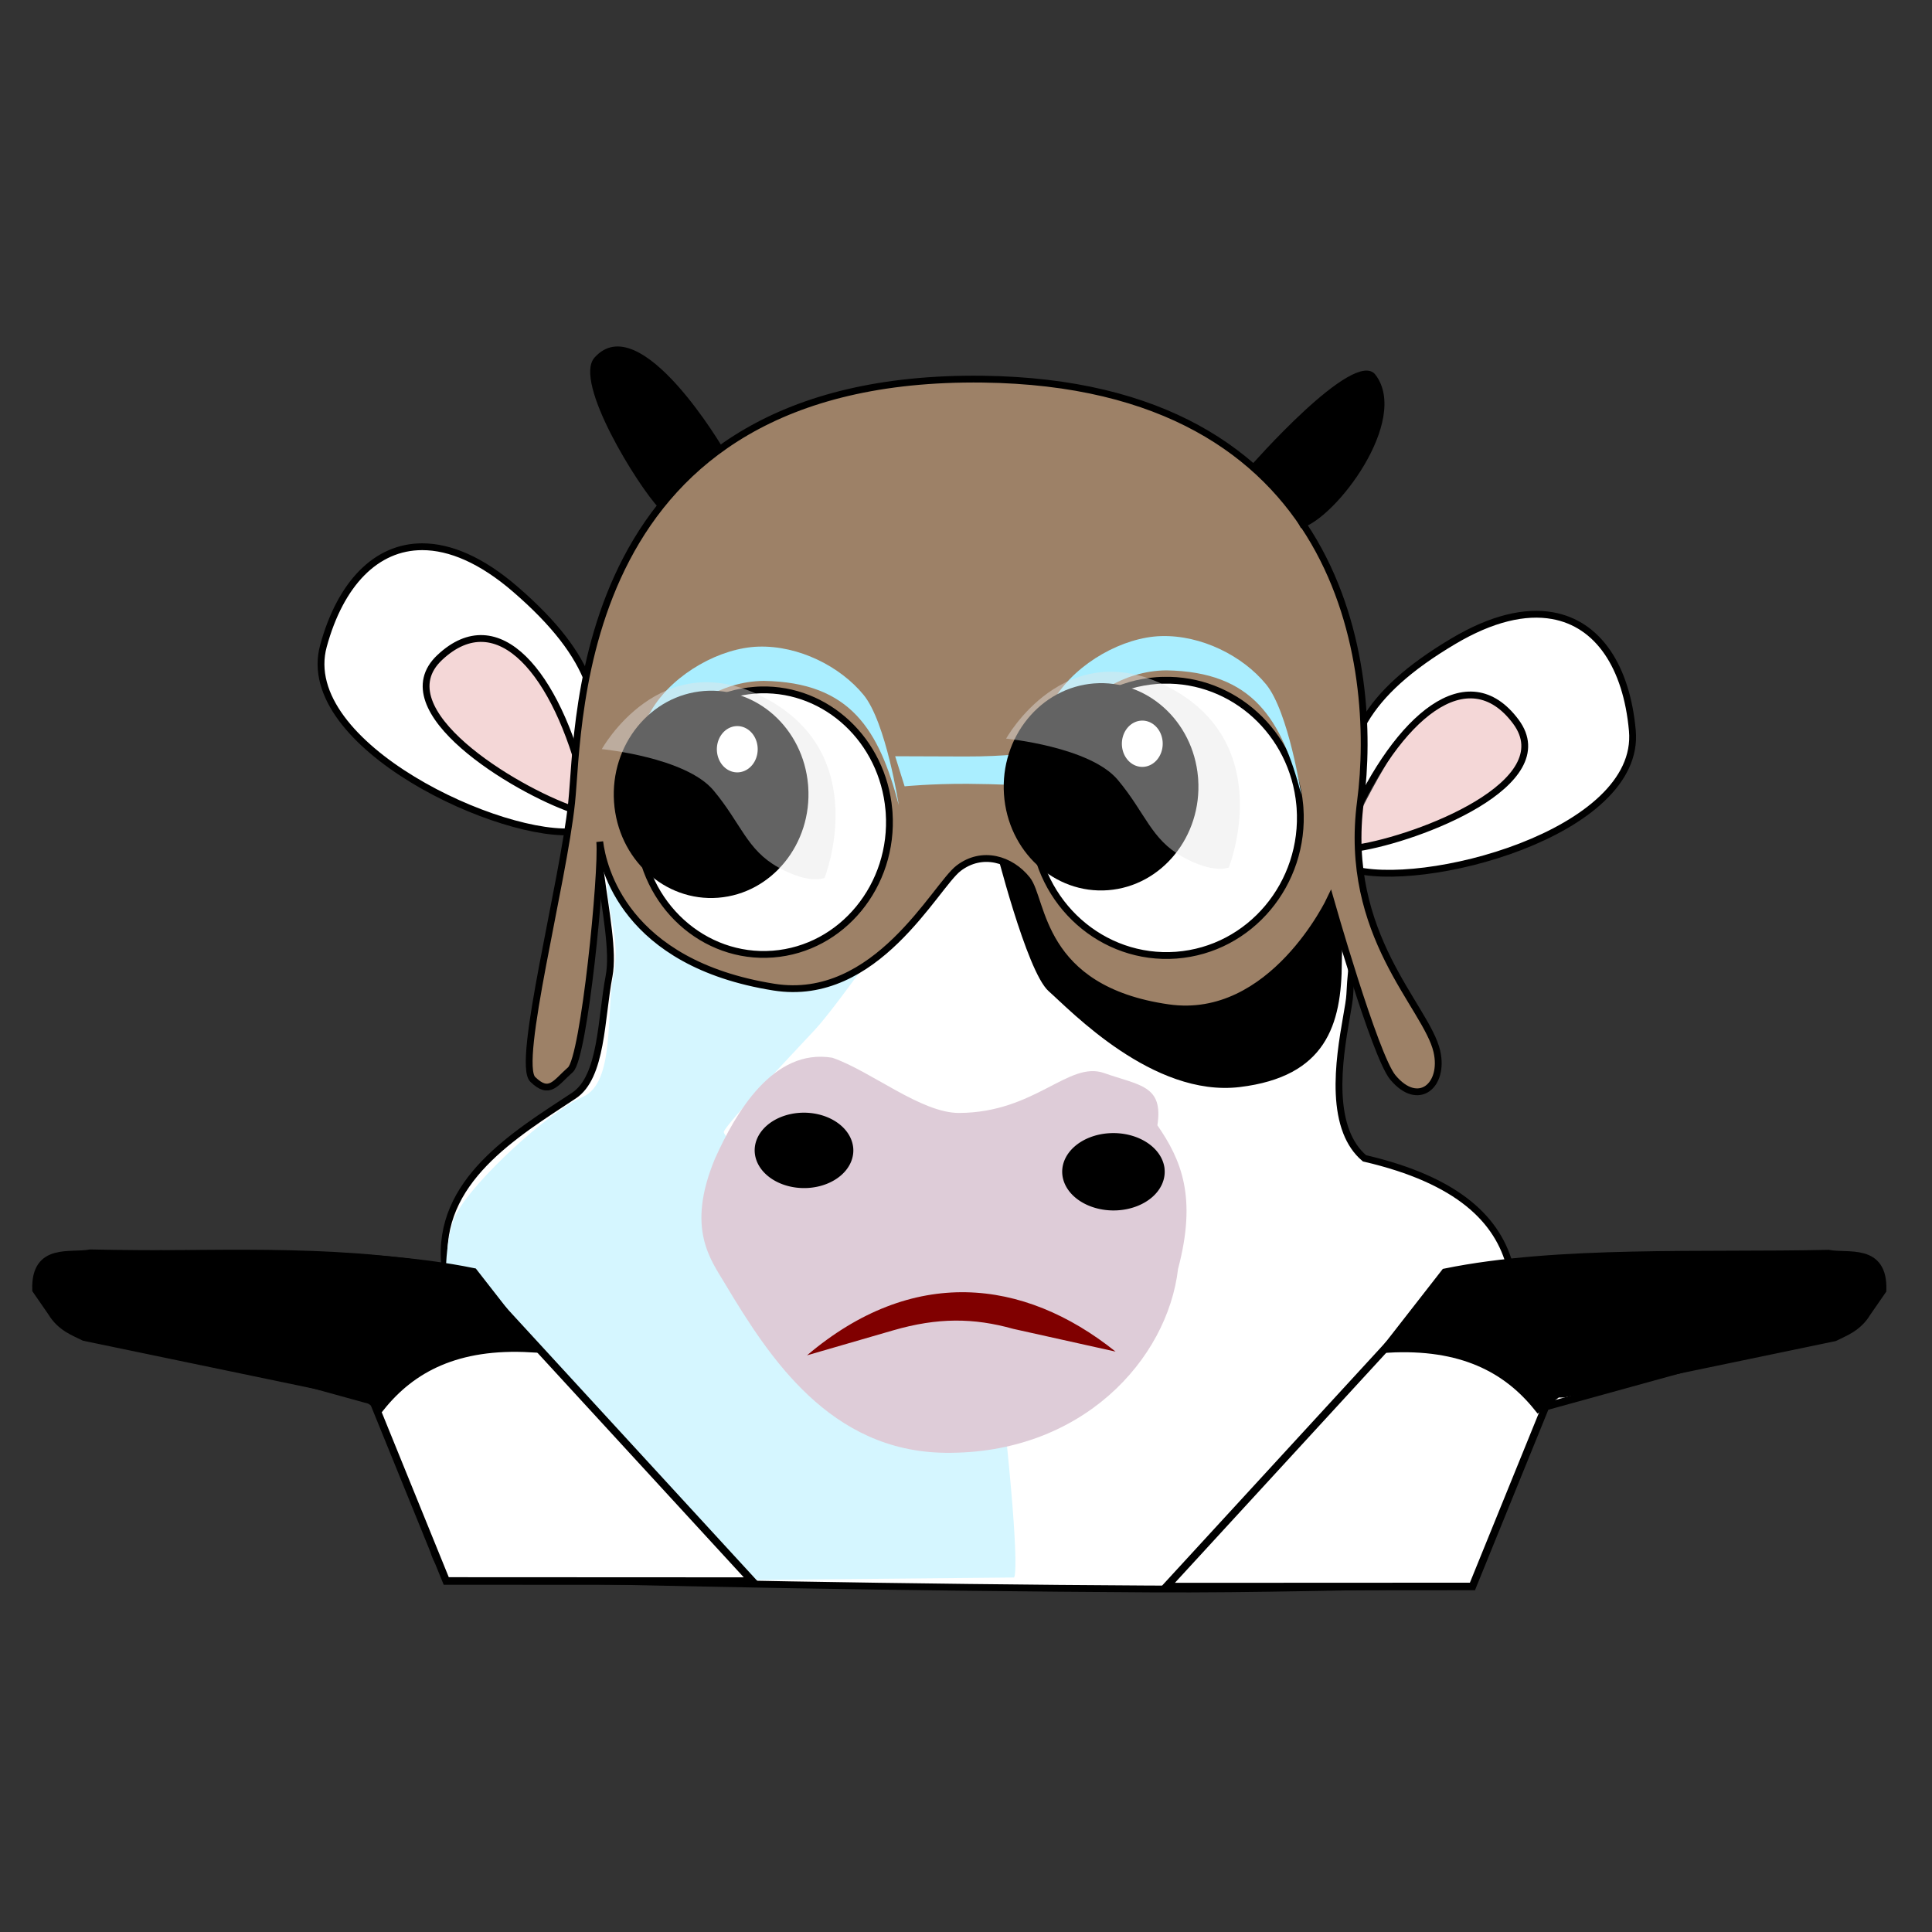<?xml version="1.0" encoding="UTF-8" standalone="no"?>
<!-- Created with Inkscape (http://www.inkscape.org/) -->

<svg
   xmlns:dc="http://purl.org/dc/elements/1.1/"
   xmlns:cc="http://creativecommons.org/ns#"
   xmlns:rdf="http://www.w3.org/1999/02/22-rdf-syntax-ns#"
   xmlns:svg="http://www.w3.org/2000/svg"
   xmlns="http://www.w3.org/2000/svg"
   xmlns:sodipodi="http://sodipodi.sourceforge.net/DTD/sodipodi-0.dtd"
   xmlns:inkscape="http://www.inkscape.org/namespaces/inkscape"
   width="100"
   height="100"
   viewBox="0 0 26.458 26.458"
   version="1.1"
   id="svg13625"
   inkscape:version="0.92.1 r15371"
   sodipodi:docname="vaca1.svg">
  <rect x="0" y="0" width="26.458" height="26.458" fill="#333333" stroke="none"/>
  <defs
     id="defs13619">
    <clipPath
       clipPathUnits="userSpaceOnUse"
       id="clipPath9406-5-9-1-5-3-8-6-4">
      <rect
         style="opacity:0.733;fill:#ffdd55;fill-opacity:1;stroke:none;stroke-width:0.5;stroke-miterlimit:4;stroke-dasharray:none;stroke-opacity:1"
         id="rect9408-2-0-59-4-6-7-1-03"
         width="477.414"
         height="539.932"
         x="573.776"
         y="244.16" />
    </clipPath>
  </defs>
  <sodipodi:namedview
     id="base"
     pagecolor="#ffffff"
     bordercolor="#666666"
     borderopacity="1.0"
     inkscape:pageopacity="0.0"
     inkscape:pageshadow="2"
     inkscape:zoom="2.7599398"
     inkscape:cx="108.57143"
     inkscape:cy="45.714286"
     inkscape:document-units="mm"
     inkscape:current-layer="layer1"
     showgrid="false"
     units="px"
     inkscape:window-width="1918"
     inkscape:window-height="1023"
     inkscape:window-x="0"
     inkscape:window-y="26"
     inkscape:window-maximized="1" />
  <g
     inkscape:label="Capa 1"
     inkscape:groupmode="layer"
     id="layer1"
     transform="translate(0,-270.542)">
    <g
       transform="matrix(0.671,0,0,0.671,-168.663,302.249)"
       id="g12851"
       inkscape:export-xdpi="94"
       inkscape:export-ydpi="94">
      <path
         inkscape:export-ydpi="94"
         inkscape:export-xdpi="94"
         inkscape:export-filename="/home/alumno/Escritorio/video_tutorial/vaca_01.png"
         sodipodi:nodetypes="cccccc"
         clip-path="none"
         mask="none"
         inkscape:connector-curvature="0"
         id="path6937-9-4-0-1"
         d="m 263.153,-31.675 c -0.055,-0.279 -0.882,-3.186 -1.831,-3.189 -0.949,-0.004 -2.289,-0.064 -2.015,1.444 0.274,1.508 0.94,2.46 2,2.687 1.06,0.227 2.121,0.231 2.121,0.231 z"
         style="display:inline;fill:#f4d7d7;fill-opacity:1;stroke:none;stroke-width:0.096" />
      <path
         inkscape:export-ydpi="94"
         inkscape:export-xdpi="94"
         inkscape:export-filename="/home/alumno/Escritorio/video_tutorial/vaca_01.png"
         clip-path="none"
         mask="none"
         sodipodi:nodetypes="ccsssscscsccssscc"
         inkscape:connector-curvature="0"
         id="path6935-0-4-61-9"
         d="m 263.832,-31.066 c 3.534,-2.517 -0.172,-1.947 -0.172,-1.947 0,0 2.813,-5.852 7.83,-3.713 5.017,2.14 6.802,2.704 7.352,5.051 0.55,2.347 0.125,3.37 0.067,4.718 -0.017,0.403 -0.441,1.862 -0.067,2.814 0.081,0.206 0.199,0.388 0.367,0.53 3.86,0.896 3.217,3.287 2.586,5.286 -0.309,0.979 -1.88,2.154 -0.523,3.428 -2.175,0.017 -4.207,0.088 -6.441,0.075 -4.973,-0.028 -9.92,-0.12 -14.076,-0.238 0,0 -1.552,-0.237 0.444,-3.18 -0.234,-1.377 -0.673,-2.277 -0.762,-3.189 -0.167,-1.719 1.44,-2.672 2.637,-3.462 0.579,-0.382 0.55,-1.569 0.718,-2.442 0.188,-0.977 -0.663,-3.378 0.041,-3.732 z"
         style="display:inline;fill:#ffffff;stroke:#000000;stroke-width:0.139;stroke-miterlimit:4;stroke-dasharray:none" />
      <path
         inkscape:export-ydpi="94"
         inkscape:export-xdpi="94"
         inkscape:export-filename="/home/alumno/Escritorio/video_tutorial/vaca_01.png"
         clip-path="none"
         mask="none"
         sodipodi:nodetypes="cssccccssscscc"
         inkscape:connector-curvature="0"
         id="path7012-4-2-5-6"
         d="m 269.98,-28.918 c 0,0 -1.508,2.166 -1.984,2.677 -0.476,0.512 -1.783,1.889 -1.863,2.086 -0.08,0.197 5.899,6.259 5.78,6.416 0.267,2.646 0.143,2.681 0.143,2.681 l -10.929,0.104 c -0.038,0.208 -1.163,-6.383 -0.434,-7.558 0.339,-0.636 1.837,-2.038 2.562,-2.355 0.665,-0.291 0.468,-1.718 0.628,-2.498 0.154,-0.749 -0.163,-1.35 -0.123,-1.916 0.231,-3.237 -0.081,-5.493 1.621,-5.458 1.657,0.203 4.272,-2.196 4.775,0.412 0.504,2.607 -0.177,5.408 -0.177,5.408 z"
         style="display:inline;fill:#d5f6ff;stroke:none;stroke-width:0.096" />
      <path
         inkscape:export-ydpi="94"
         inkscape:export-xdpi="94"
         inkscape:export-filename="/home/alumno/Escritorio/video_tutorial/vaca_01.png"
         clip-path="none"
         mask="none"
         sodipodi:nodetypes="cssssc"
         inkscape:connector-curvature="0"
         id="path6983-98-7-9-9"
         d="m 271.689,-30.026 c 0,0 0.648,2.591 1.094,2.983 0.445,0.392 2.119,2.161 3.879,1.948 1.733,-0.21 2.053,-1.242 2.057,-2.527 0.005,-1.284 0.627,-4.61 -0.601,-4.782 -1.228,-0.172 -6.429,2.378 -6.429,2.378 z"
         style="display:inline;fill:#000000;fill-opacity:1;stroke:#000000;stroke-width:0.055px;stroke-linecap:butt;stroke-linejoin:miter;stroke-opacity:1" />
      <path
         inkscape:export-ydpi="94"
         inkscape:export-xdpi="94"
         inkscape:export-filename="/home/alumno/Escritorio/video_tutorial/vaca_01.png"
         sodipodi:nodetypes="ccccccc"
         clip-path="none"
         mask="none"
         inkscape:connector-curvature="0"
         id="path7018-2-8-4-3"
         d="m 266.673,-20.679 0.745,1.384 c 0,0 3.748,0.606 4.618,0.372 0.869,-0.234 2.609,-0.899 2.609,-0.899 l 0.319,-0.986 c 0,0 -3.004,1.055 -4.504,0.931 -1.5,-0.124 -3.787,-0.803 -3.787,-0.803 z"
         style="display:inline;fill:#000000;fill-opacity:1;stroke:#000000;stroke-width:0.055px;stroke-linecap:butt;stroke-linejoin:miter;stroke-opacity:1" />
      <path
         inkscape:export-ydpi="94"
         inkscape:export-xdpi="94"
         inkscape:export-filename="/home/alumno/Escritorio/video_tutorial/vaca_01.png"
         sodipodi:nodetypes="ccccccc"
         clip-path="none"
         mask="none"
         inkscape:connector-curvature="0"
         id="path13288-9-3"
         d="m 266.738,-20.862 0.932,1.644 c 0,0 1.345,0.649 2.4,0.653 1.055,0.004 4.046,-0.806 4.046,-0.806 l 1.005,-2.34 c 0,0 -4.278,0.16 -5.51,0.449 -1.232,0.289 -2.873,0.4 -2.873,0.4 z"
         style="display:inline;fill:#c83737;stroke:#000000;stroke-width:0.082px;stroke-linecap:butt;stroke-linejoin:miter;stroke-opacity:1" />
      <path
         inkscape:export-ydpi="94"
         inkscape:export-xdpi="94"
         inkscape:export-filename="/home/alumno/Escritorio/video_tutorial/vaca_01.png"
         sodipodi:nodetypes="cccccc"
         clip-path="none"
         mask="none"
         inkscape:connector-curvature="0"
         id="path13290-0-8"
         d="m 268.45,-21.542 0.443,0.789 c 0,0 3.718,-0.028 4.016,-0.193 0.298,-0.165 0.391,-1.283 0.391,-1.283 l -3.093,-0.011 z"
         style="display:inline;fill:#ffffff;stroke:none;stroke-width:0.096" />
      <path
         inkscape:export-ydpi="94"
         inkscape:export-xdpi="94"
         inkscape:export-filename="/home/alumno/Escritorio/video_tutorial/vaca_01.png"
         clip-path="none"
         mask="none"
         sodipodi:nodetypes="cscczsccsc"
         inkscape:connector-curvature="0"
         id="path5150-81-5-9-0"
         d="m 266.167,-21.038 c 0.898,1.5 2.14,3.407 4.483,3.435 2.793,0.033 4.539,-1.908 4.754,-3.754 0.389,-1.463 0.066,-2.225 -0.422,-2.93 0.127,-0.819 -0.362,-0.81 -1.087,-1.066 -0.725,-0.256 -1.404,0.807 -2.958,0.814 -0.777,0.004 -1.798,-0.854 -2.59,-1.127 -1.212,-0.201 -1.978,1.136 -2.394,2.059 -0.594,1.427 -0.094,2.054 0.214,2.568 z"
         style="display:inline;fill:#deccd8;fill-opacity:1;stroke:none;stroke-width:0.096" />
      <path
         inkscape:export-ydpi="94"
         inkscape:export-xdpi="94"
         inkscape:export-filename="/home/alumno/Escritorio/video_tutorial/vaca_01.png"
         sodipodi:nodetypes="ccsccc"
         clip-path="none"
         mask="none"
         inkscape:connector-curvature="0"
         id="path6939-3-5-1-5"
         d="m 279.117,-30.669 c 0,0 1.463,-3.065 2.635,-3.061 1.172,0.005 2.457,-0.103 2.173,1.18 -0.284,1.283 -0.62,1.617 -2.241,2.225 -1.621,0.608 -2.962,0.771 -2.962,0.771 z"
         style="display:inline;fill:#f4d7d7;fill-opacity:1;stroke:none;stroke-width:0.096" />
      <path
         inkscape:export-ydpi="94"
         inkscape:export-xdpi="94"
         inkscape:export-filename="/home/alumno/Escritorio/video_tutorial/vaca_01.png"
         clip-path="none"
         mask="none"
         sodipodi:open="true"
         sodipodi:end="6.1852847"
         sodipodi:start="6.2071318"
         transform="rotate(0.205)"
         d="m 278.382,-31.696 a 3.182,3.294 0 0 1 -2.914,3.533 3.182,3.294 0 0 1 -3.429,-2.997 3.182,3.294 0 0 1 2.877,-3.566 3.182,3.294 0 0 1 3.461,2.958"
         sodipodi:ry="3.2940497"
         sodipodi:rx="3.1823874"
         sodipodi:cy="-31.445997"
         sodipodi:cx="275.20914"
         id="path6985-4-6-77-66"
         style="display:inline;fill:#ffffff;fill-opacity:1;stroke:none;stroke-width:0.055"
         sodipodi:type="arc" />
      <path
         inkscape:export-ydpi="94"
         inkscape:export-xdpi="94"
         inkscape:export-filename="/home/alumno/Escritorio/video_tutorial/vaca_01.png"
         clip-path="none"
         mask="none"
         sodipodi:open="true"
         sodipodi:end="6.1852847"
         sodipodi:start="6.2071318"
         d="m 270.245,-31.912 a 3.182,3.294 0 0 1 -2.914,3.533 3.182,3.294 0 0 1 -3.429,-2.997 3.182,3.294 0 0 1 2.877,-3.566 3.182,3.294 0 0 1 3.461,2.958"
         sodipodi:ry="3.2940497"
         sodipodi:rx="3.1823874"
         sodipodi:cy="-31.662025"
         sodipodi:cx="267.07132"
         id="path6985-6-2-3-1-4"
         style="display:inline;fill:#ffffff;fill-opacity:1;stroke:none;stroke-width:0.055"
         sodipodi:type="arc"
         transform="rotate(0.205)" />
      <path
         inkscape:export-ydpi="94"
         inkscape:export-xdpi="94"
         inkscape:export-filename="/home/alumno/Escritorio/video_tutorial/vaca_01.png"
         clip-path="none"
         mask="none"
         sodipodi:nodetypes="csccsssc"
         inkscape:connector-curvature="0"
         id="path5154-0-4-7-6"
         d="m 263.284,-31.224 c -0.561,-2.287 -1.755,-3.731 -2.948,-2.611 -1.145,1.074 1.527,2.695 2.724,3.106 l 0.09,0.44 c -1.507,0.201 -5.743,-1.752 -5.188,-3.782 0.347,-1.269 1.073,-2.024 2.016,-2.024 0.566,-1.93e-4 1.209,0.271 1.897,0.865 1.636,1.413 1.828,2.449 1.589,3.699"
         style="display:inline;fill:#ffffff;fill-opacity:1;stroke:#000000;stroke-width:0.139;stroke-miterlimit:4;stroke-dasharray:none" />
      <path
         inkscape:export-ydpi="94"
         inkscape:export-xdpi="94"
         inkscape:export-filename="/home/alumno/Escritorio/video_tutorial/vaca_01.png"
         clip-path="none"
         mask="none"
         sodipodi:nodetypes="csccsssc"
         inkscape:connector-curvature="0"
         id="path5154-4-0-1-7-2"
         d="m 278.935,-30.474 c 0.955,-2.153 2.384,-3.364 3.362,-2.052 0.938,1.259 -1.977,2.384 -3.228,2.578 l -0.166,0.417 c 1.448,0.464 5.961,-0.714 5.773,-2.81 -0.118,-1.31 -0.7,-2.181 -1.628,-2.347 -0.557,-0.1 -1.238,0.054 -2.02,0.518 -1.86,1.103 -2.231,2.089 -2.215,3.362"
         style="display:inline;fill:#ffffff;fill-opacity:1;stroke:#000000;stroke-width:0.139;stroke-miterlimit:4;stroke-dasharray:none" />
      <path
         inkscape:export-ydpi="94"
         inkscape:export-xdpi="94"
         inkscape:export-filename="/home/alumno/Escritorio/video_tutorial/vaca_01.png"
         clip-path="none"
         mask="none"
         sodipodi:nodetypes="sssscsssscsssscccsscscccsscccc"
         inkscape:connector-curvature="0"
         id="path5152-7-9-1-0"
         d="m 271.421,-39.515 c -8.377,-0.104 -8.222,7.003 -8.394,8.642 -0.172,1.64 -1.136,5.317 -0.793,5.649 0.343,0.333 0.46,0.076 0.768,-0.196 0.283,-0.25 0.655,-4.046 0.599,-4.655 0.063,0.512 0.502,2.482 3.554,2.968 2.09,0.333 3.291,-2.061 3.771,-2.427 0.48,-0.366 1.065,-0.187 1.398,0.231 0.333,0.418 0.241,2.24 2.882,2.617 2.121,0.303 3.305,-2.218 3.305,-2.218 0,0 0.909,3.199 1.277,3.64 0.522,0.626 1.057,0.159 0.898,-0.532 -0.21,-0.916 -1.919,-2.365 -1.559,-5.097 0.36,-2.732 -0.317,-8.53 -7.707,-8.622 z m -4.526,6.342 c 1.336,-0.032 2.48,1.029 2.607,2.445 l 0.005,0.058 c 0.102,1.487 -0.96,2.781 -2.372,2.889 -1.412,0.108 -2.641,-1.009 -2.743,-2.496 -0.102,-1.487 0.96,-2.781 2.372,-2.889 0.043,-0.004 0.087,-0.006 0.13,-0.007 z m 8.214,-0.197 c 1.423,-0.033 2.643,1.07 2.779,2.544 l 0.005,0.06 c 0.109,1.548 -1.021,2.894 -2.526,3.007 -1.504,0.112 -2.813,-1.05 -2.922,-2.598 -0.109,-1.548 1.021,-2.894 2.526,-3.007 0.046,-0.004 0.092,-0.005 0.138,-0.006 z"
         style="display:inline;fill:#9d8167;fill-opacity:1;stroke:#000000;stroke-width:0.139;stroke-miterlimit:4;stroke-dasharray:none" />
      <path
         inkscape:export-ydpi="94"
         inkscape:export-xdpi="94"
         inkscape:export-filename="/home/alumno/Escritorio/video_tutorial/vaca_01.png"
         clip-path="none"
         mask="none"
         sodipodi:nodetypes="cscc"
         inkscape:connector-curvature="0"
         id="path5962-64-1-5-0"
         d="m 264.81,-36.884 c -0.418,-0.433 -1.759,-2.576 -1.315,-3.072 0.938,-1.048 2.646,1.889 2.646,1.889 0,0 -0.964,0.594 -1.331,1.184 z"
         style="display:inline;fill:#000000;fill-opacity:1;stroke:none;stroke-width:0.096" />
      <path
         inkscape:export-ydpi="94"
         inkscape:export-xdpi="94"
         inkscape:export-filename="/home/alumno/Escritorio/video_tutorial/vaca_01.png"
         clip-path="none"
         mask="none"
         sodipodi:nodetypes="cscc"
         inkscape:connector-curvature="0"
         id="path5964-7-1-9-4"
         d="m 276.866,-37.721 c 0,0 2.135,-2.444 2.565,-1.886 0.713,0.927 -0.81,2.943 -1.519,3.133 -0.429,-0.887 -1.046,-1.247 -1.046,-1.247 z"
         style="display:inline;fill:#000000;fill-opacity:1;stroke:none;stroke-width:0.096" />
      <path
         inkscape:export-ydpi="94"
         inkscape:export-xdpi="94"
         inkscape:export-filename="/home/alumno/Escritorio/video_tutorial/vaca_01.png"
         clip-path="none"
         mask="none"
         sodipodi:nodetypes="cccsssc"
         inkscape:connector-curvature="0"
         id="path6961-0-7-6-6"
         d="m 272.351,-31.433 c 0,0 1.026,-2.122 2.813,-2.139 1.774,0.028 2.353,1.003 2.755,2.536 0,0 -0.259,-1.69 -0.718,-2.25 -0.476,-0.581 -1.322,-1.01 -2.146,-0.985 -0.772,0.023 -1.705,0.538 -2.154,1.248 -0.435,0.688 -0.55,1.589 -0.55,1.589 z"
         style="display:inline;fill:#aaeeff;stroke:none;stroke-width:0.096" />
      <path
         inkscape:export-ydpi="94"
         inkscape:export-xdpi="94"
         inkscape:export-filename="/home/alumno/Escritorio/video_tutorial/vaca_01.png"
         clip-path="none"
         mask="none"
         sodipodi:nodetypes="cccsssc"
         inkscape:connector-curvature="0"
         id="path6961-8-5-1-73-75"
         d="m 264.136,-31.218 c 0,0 1.026,-2.122 2.813,-2.139 1.774,0.028 2.353,1.003 2.755,2.536 0,0 -0.259,-1.69 -0.718,-2.25 -0.476,-0.581 -1.322,-1.01 -2.146,-0.985 -0.772,0.023 -1.705,0.538 -2.154,1.248 -0.435,0.688 -0.55,1.589 -0.55,1.589 z"
         style="display:inline;fill:#aaeeff;stroke:none;stroke-width:0.096" />
      <path
         inkscape:export-ydpi="94"
         inkscape:export-xdpi="94"
         inkscape:export-filename="/home/alumno/Escritorio/video_tutorial/vaca_01.png"
         clip-path="none"
         mask="none"
         sodipodi:nodetypes="ccsccsc"
         inkscape:connector-curvature="0"
         id="path6981-2-8-65-6"
         d="m 269.63,-31.82 0.193,0.615 c 0,0 0.531,-0.054 1.284,-0.051 0.642,0.004 1.061,0.032 1.061,0.032 l 0.226,-0.669 c 0,0 -0.475,0.082 -1.34,0.079 -0.865,-0.004 -1.424,-0.005 -1.424,-0.005 z"
         style="display:inline;fill:#aaeeff;fill-opacity:1;stroke:none;stroke-width:0.096" />
      <path
         inkscape:export-ydpi="94"
         inkscape:export-xdpi="94"
         inkscape:export-filename="/home/alumno/Escritorio/video_tutorial/vaca_01.png"
         clip-path="none"
         mask="none"
         sodipodi:open="true"
         sodipodi:end="6.1852847"
         sodipodi:start="6.2071318"
         transform="rotate(0.205)"
         d="m 275.043,-24.379 a 1.046,0.79 0 0 1 -0.958,0.847 1.046,0.79 0 0 1 -1.127,-0.718 1.046,0.79 0 0 1 0.946,-0.855 1.046,0.79 0 0 1 1.138,0.709"
         sodipodi:ry="0.78957456"
         sodipodi:rx="1.0461863"
         sodipodi:cy="-24.319012"
         sodipodi:cx="273.99985"
         id="path7014-8-3-6-9"
         style="display:inline;fill:#000000;fill-opacity:1;stroke:none;stroke-width:0.055"
         sodipodi:type="arc" />
      <path
         inkscape:export-ydpi="94"
         inkscape:export-xdpi="94"
         inkscape:export-filename="/home/alumno/Escritorio/video_tutorial/vaca_01.png"
         clip-path="none"
         mask="none"
         sodipodi:open="true"
         sodipodi:end="6.1852847"
         sodipodi:start="6.2071318"
         transform="rotate(0.205)"
         d="m 268.687,-24.792 a 1.007,0.77 0 0 1 -0.922,0.826 1.007,0.77 0 0 1 -1.085,-0.7 1.007,0.77 0 0 1 0.91,-0.833 1.007,0.77 0 0 1 1.095,0.691"
         sodipodi:ry="0.76983511"
         sodipodi:rx="1.0067075"
         sodipodi:cy="-24.733526"
         sodipodi:cx="267.68326"
         id="path7016-3-1-3-8"
         style="display:inline;fill:#000000;fill-opacity:1;stroke:none;stroke-width:0.055"
         sodipodi:type="arc" />
      <g
         clip-path="none"
         mask="none"
         inkscape:export-ydpi="94"
         inkscape:export-xdpi="94"
         inkscape:export-filename="/home/alumno/Escritorio/video_tutorial/vaca_01.png"
         transform="matrix(0.055,1.9811545e-4,-1.9811545e-4,0.055,51.205,-59.756)"
         id="g3747-6-9-7"
         style="display:inline">
        <path
           style="display:inline;fill:#000000;fill-opacity:1;stroke:none"
           d="m 3940.927,505.102 c 1.516,21.182 -13.383,39.662 -33.278,41.276 -19.895,1.614 -37.252,-14.249 -38.768,-35.431 -1.516,-21.182 13.383,-39.662 33.278,-41.276 19.588,-1.589 36.779,13.778 38.699,34.594"
           id="path5156-8-51-3-4-28"
           inkscape:connector-curvature="0" />
        <path
           style="display:inline;fill:#000000;fill-opacity:1;stroke:none"
           d="m 4085.618,501.778 c 1.516,21.182 -13.383,39.662 -33.278,41.276 -19.895,1.614 -37.252,-14.249 -38.768,-35.431 -1.516,-21.182 13.383,-39.662 33.278,-41.276 19.588,-1.589 36.779,13.778 38.699,34.594"
           id="path5156-8-5-6-3-8-2"
           inkscape:connector-curvature="0" />
      </g>
      <g
         clip-path="none"
         mask="none"
         inkscape:export-ydpi="94"
         inkscape:export-xdpi="94"
         inkscape:export-filename="/home/alumno/Escritorio/video_tutorial/vaca_01.png"
         transform="matrix(0.055,1.9811545e-4,-1.9811545e-4,0.055,50.678,-58.992)"
         id="g3741-7-12-99"
         style="display:inline">
        <path
           style="display:inline;opacity:0.43;fill:#e6e6e6;stroke:none"
           d="m 4023.83,473.025 c 0,0 31.192,2.908 41.518,15.187 10.326,12.279 12.391,21.973 24.094,28.436 11.703,6.463 17.21,3.878 17.21,3.878 0,0 18.106,-45.966 -22.717,-66.888 -38.578,-19.772 -60.104,19.388 -60.104,19.388 z"
           id="path6987-0-1-4-7-9-6"
           inkscape:connector-curvature="0"
           sodipodi:nodetypes="csscsc" />
        <path
           sodipodi:type="arc"
           style="display:inline;fill:#ffffff;fill-opacity:1;stroke:none"
           id="path6989-1-1-3-0"
           sodipodi:cx="-427.29453"
           sodipodi:cy="781.47375"
           sodipodi:rx="7.5761442"
           sodipodi:ry="8.586297"
           d="m -419.74,780.821 a 7.576,8.586 0 0 1 -6.937,9.21 7.576,8.586 0 0 1 -8.164,-7.812 7.576,8.586 0 0 1 6.848,-9.296 7.576,8.586 0 0 1 8.239,7.71"
           transform="translate(4501.659,-306.731)"
           sodipodi:start="6.2071318"
           sodipodi:end="6.1852847"
           sodipodi:open="true" />
        <path
           style="display:inline;opacity:0.43;fill:#e6e6e6;stroke:none"
           d="m 3873.816,477.456 c 0,0 31.192,2.908 41.518,15.187 10.326,12.279 12.391,21.973 24.094,28.436 11.703,6.463 17.21,3.878 17.21,3.878 0,0 18.106,-45.966 -22.717,-66.888 -38.578,-19.772 -60.104,19.388 -60.104,19.388 z"
           id="path6987-0-2-1-9-2"
           inkscape:connector-curvature="0"
           sodipodi:nodetypes="csscsc" />
        <path
           sodipodi:type="arc"
           style="display:inline;fill:#ffffff;fill-opacity:1;stroke:none"
           id="path6989-6-9-7-0-7"
           sodipodi:cx="-427.29453"
           sodipodi:cy="781.47375"
           sodipodi:rx="7.5761442"
           sodipodi:ry="8.586297"
           d="m -419.74,780.821 a 7.576,8.586 0 0 1 -6.937,9.21 7.576,8.586 0 0 1 -8.164,-7.812 7.576,8.586 0 0 1 6.848,-9.296 7.576,8.586 0 0 1 8.239,7.71"
           transform="translate(4351.377,-304.153)"
           sodipodi:start="6.2071318"
           sodipodi:end="6.1852847"
           sodipodi:open="true" />
      </g>
      <path
         inkscape:export-ydpi="94"
         inkscape:export-xdpi="94"
         inkscape:export-filename="/home/alumno/Escritorio/video_tutorial/vaca_01.png"
         inkscape:connector-curvature="0"
         id="path9848-5-2"
         d="m 284.693,-22.584 4.27,1.545 -2.281,6.08 h -7.129"
         style="opacity:0;fill:#ffffff;fill-opacity:1;fill-rule:evenodd;stroke:none;stroke-width:0.088px;stroke-linecap:butt;stroke-linejoin:miter;stroke-opacity:1" />
      <path
         inkscape:export-filename="/home/alumno/Escritorio/video_tutorial/vaca_01.png"
         inkscape:export-ydpi="94.911591"
         inkscape:export-xdpi="94.911591"
         transform="matrix(-0.091,-0.041,-0.041,0.091,381.084,-62.642)"
         clip-path="url(#clipPath9406-5-9-1-5-3-8-6-4)"
         mask="none"
         sodipodi:nodetypes="csscscscscc"
         inkscape:connector-curvature="0"
         id="path3124-1-3-6-7-7-9-1-0-1"
         d="m 705.805,692.771 c -0.377,-12.816 -1.321,-20.695 -5.724,-22.456 -4.403,-1.761 -10.127,0.44 -9.246,13.649 0.881,13.209 -0.44,26.859 -0.44,26.859 0,0 -1.321,-13.649 -11.008,-12.769 -8.77,0.797 -5.724,14.53 -5.724,14.53 0,0 -1.321,-12.329 -9.246,-11.888 -6.696,0.372 -6.604,14.53 -6.604,14.53 3.359,34.673 2.677,60.047 14.345,55.032 5.834,-2.507 27.747,5.901 39.761,-4.432 z"
         style="display:inline;opacity:0;fill:#000000;fill-opacity:1;stroke:#000000;stroke-width:0.876px;stroke-linecap:butt;stroke-linejoin:miter;stroke-opacity:1" />
      <path
         sodipodi:nodetypes="ccccc"
         inkscape:connector-curvature="0"
         id="path11962"
         d="m 267.831,-19.592 c 2.146,-1.821 4.41,-1.587 6.298,-0.076 l -2.091,-0.465 c -0.803,-0.225 -1.537,-0.233 -2.448,0.031 z"
         style="fill:#800000;fill-opacity:1;fill-rule:evenodd;stroke:none;stroke-width:0.204px;stroke-linecap:butt;stroke-linejoin:miter;stroke-opacity:1" />
      <path
         sodipodi:nodetypes="ccccccc"
         inkscape:connector-curvature="0"
         id="path12078-0"
         d="m 266.716,-14.984 -5.786,-6.298 c -2.39,-0.508 -4.86,-0.374 -7.313,-0.369 -1.549,0.54 -0.804,0.36 -0.255,1.444 l 5.614,1.549 1.492,3.671 z"
         style="fill:#ffffff;fill-rule:evenodd;stroke:#000000;stroke-width:0.154;stroke-linecap:butt;stroke-linejoin:miter;stroke-miterlimit:4;stroke-dasharray:none;stroke-opacity:1" />
      <path
         sodipodi:nodetypes="cccccccccc"
         inkscape:connector-curvature="0"
         id="path12125"
         d="m 259.119,-18.552 c 0.636,-0.791 1.565,-1.289 3.077,-1.204 l -1.182,-1.516 c -2.292,-0.467 -5.287,-0.322 -7.81,-0.379 -0.403,0.078 -1.109,-0.133 -1.083,0.716 l 0.312,0.451 c 0.183,0.306 0.457,0.397 0.654,0.496 l 5.518,1.147 h 0.134 z"
         style="fill:#000000;fill-rule:evenodd;stroke:#000000;stroke-width:0.204px;stroke-linecap:butt;stroke-linejoin:miter;stroke-opacity:1" />
      <path
         sodipodi:nodetypes="ccccccc"
         inkscape:connector-curvature="0"
         id="path12078-0-6"
         d="m 275.164,-14.872 5.786,-6.298 c 2.39,-0.508 4.86,-0.374 7.313,-0.369 1.549,0.54 0.804,0.36 0.255,1.444 l -5.614,1.549 -1.492,3.671 z"
         style="fill:#ffffff;fill-rule:evenodd;stroke:#000000;stroke-width:0.154;stroke-linecap:butt;stroke-linejoin:miter;stroke-miterlimit:4;stroke-dasharray:none;stroke-opacity:1" />
      <path
         sodipodi:nodetypes="cccccccccc"
         inkscape:connector-curvature="0"
         id="path12125-3"
         d="m 282.76,-18.544 c -0.636,-0.791 -1.565,-1.289 -3.077,-1.204 l 1.182,-1.516 c 2.291,-0.467 5.287,-0.322 7.81,-0.379 0.403,0.078 1.109,-0.133 1.083,0.716 l -0.312,0.451 c -0.183,0.306 -0.457,0.397 -0.654,0.496 l -5.518,1.147 h -0.134 z"
         style="fill:#000000;fill-rule:evenodd;stroke:#000000;stroke-width:0.204px;stroke-linecap:butt;stroke-linejoin:miter;stroke-opacity:1" />
    </g>
  </g>
</svg>
